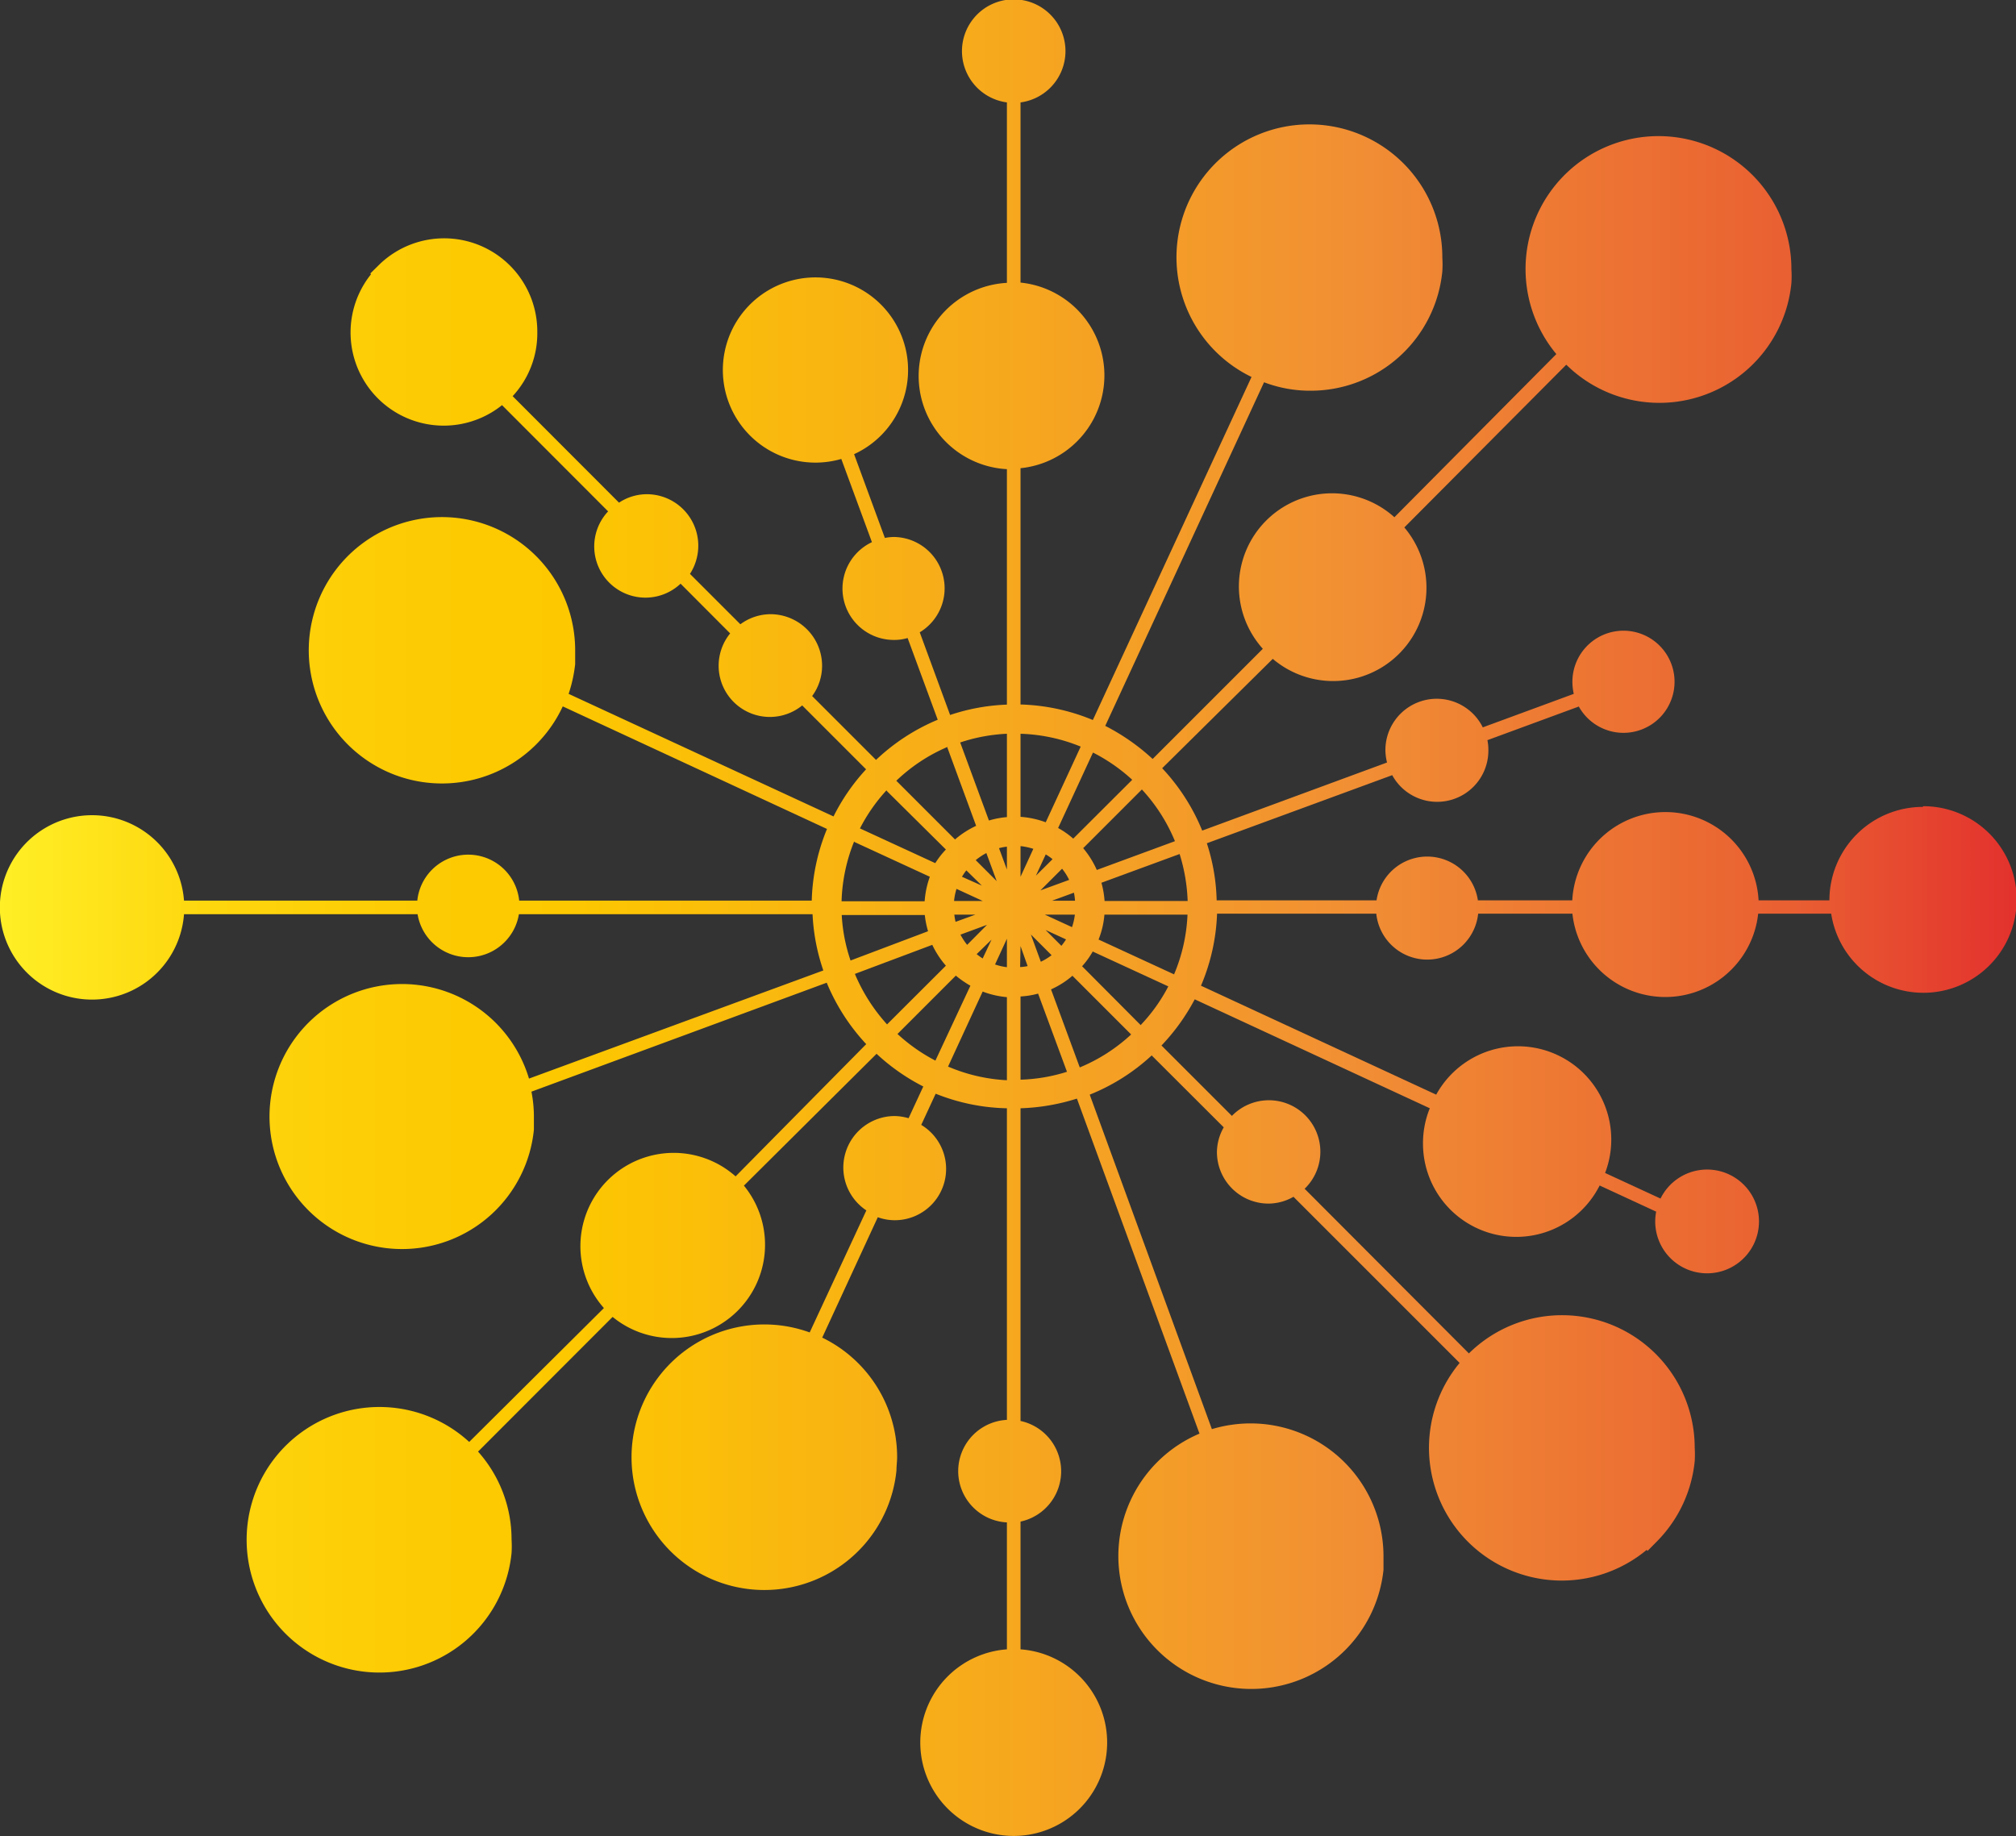 <svg id="Layer_1" data-name="Layer 1" xmlns="http://www.w3.org/2000/svg" xmlns:xlink="http://www.w3.org/1999/xlink" viewBox="0 0 148.02 134.82"><rect x="0" y="0" width="148.02" height="134.82" fill="#333333" stroke="none"/><defs><style>.cls-1{fill:url(#Orange_Yellow);}</style><linearGradient id="Orange_Yellow" x1="1.55" y1="74.03" x2="149.58" y2="74.03" gradientUnits="userSpaceOnUse"><stop offset="0" stop-color="#ffef26"/><stop offset="0.02" stop-color="#ffea21"/><stop offset="0.1" stop-color="#fed70f"/><stop offset="0.19" stop-color="#fdcc04"/><stop offset="0.28" stop-color="#fdc800"/><stop offset="0.67" stop-color="#f18f34"/><stop offset="0.89" stop-color="#e95f32"/><stop offset="1" stop-color="#e3312d"/></linearGradient></defs><title>svglogo</title><path class="cls-1" d="M142.72,65.87a6.86,6.86,0,0,0-6.85,6.86v0h-5.2a6.85,6.85,0,0,0-13.68,0h-6.93a3.76,3.76,0,0,0-7.44,0H90.88a14.55,14.55,0,0,0-.72-4.19l13.61-5a3.76,3.76,0,0,0,7.06-1.83,3.57,3.57,0,0,0-.07-.74l6.71-2.47a3.75,3.75,0,1,0-.47-1.79,4,4,0,0,0,.1.86l-6.68,2.46a3.77,3.77,0,0,0-7.15,1.68,3.83,3.83,0,0,0,.12.9l-13.57,5a14.9,14.9,0,0,0-2.94-4.58L95,55a6.85,6.85,0,0,0,9.66-9.65L116.55,33.4a9.74,9.74,0,0,0,16.53-6,7.94,7.94,0,0,0,0-1,9.76,9.76,0,1,0-17.26,6.22L103.93,44.6a6.84,6.84,0,0,0-9.66,9.66l-8.09,8.09a15.64,15.64,0,0,0-3.48-2.43L94.36,34.69a9.49,9.49,0,0,0,3.39.62,9.71,9.71,0,0,0,9.7-8.77,7.94,7.94,0,0,0,0-1A9.76,9.76,0,1,0,93.44,34.3L81.79,59.49a14.88,14.88,0,0,0-5.31-1.14V41a6.85,6.85,0,0,0,0-13.63V14.14a3.8,3.8,0,1,0-1,0V27.39a6.85,6.85,0,0,0,0,13.68V58.36a14.79,14.79,0,0,0-4.17.76l-2.23-6.07a3.77,3.77,0,0,0-1.89-7,3.71,3.71,0,0,0-.67.07l-2.26-6.15a6.8,6.8,0,1,0-.94.35l2.25,6.11a3.77,3.77,0,0,0,1.62,7.18,3.45,3.45,0,0,0,1-.14l2.21,6a14.89,14.89,0,0,0-4.53,2.95l-4.69-4.69a3.74,3.74,0,0,0,.73-2.22,3.79,3.79,0,0,0-3.78-3.79,3.75,3.75,0,0,0-2.22.74l-3.7-3.7a3.83,3.83,0,0,0,.61-2.06A3.78,3.78,0,0,0,49,42.91a3.7,3.7,0,0,0-2,.62l-7.81-7.82A6.78,6.78,0,0,0,41,31a6.84,6.84,0,0,0-11.55-5l0,0-.71.7.05.06a6.84,6.84,0,0,0,9.62,9.61l7.79,7.8a3.76,3.76,0,0,0,5.32,5.31l3.64,3.65a3.76,3.76,0,0,0,5.29,5.29l4.69,4.69a14.82,14.82,0,0,0-2.39,3.46l-19.45-9a10.45,10.45,0,0,0,.48-2.18c0-.32,0-.65,0-1a9.78,9.78,0,1,0-.91,4.1l19.4,9a14.81,14.81,0,0,0-1.12,5.26H39.67a3.76,3.76,0,0,0-7.48,0H15.06a6.77,6.77,0,1,0,0,1H32.21a3.77,3.77,0,0,0,7.44,0H61.21A14.78,14.78,0,0,0,62,77.88L40.39,85.82a9.73,9.73,0,1,0,.36,3.75c0-.32,0-.65,0-1a9.53,9.53,0,0,0-.18-1.79l21.68-8a15,15,0,0,0,2.9,4.51L55.56,93a6.85,6.85,0,0,0-9.67,9.67L36,112.5a9.75,9.75,0,1,0,3.11,8.16,8.21,8.21,0,0,0,0-1,9.68,9.68,0,0,0-2.46-6.45l9.88-9.89a6.85,6.85,0,0,0,9.64-9.64L65.91,84a15,15,0,0,0,3.43,2.4l-1.08,2.33a3.89,3.89,0,0,0-1-.16,3.78,3.78,0,0,0-2.1,6.93L61,104.46a9.75,9.75,0,1,0,6.37,10.14c0-.33.05-.66.05-1a9.76,9.76,0,0,0-5.5-8.76L66,96a3.64,3.64,0,0,0,1.19.22,3.77,3.77,0,0,0,2-7l1.06-2.29A14.77,14.77,0,0,0,75.48,88v22.88a3.77,3.77,0,0,0,0,7.53v9.32a6.86,6.86,0,1,0,1,0v-9.38a3.78,3.78,0,0,0,0-7.39V88a15.28,15.28,0,0,0,4.14-.71l9,24.6a9.76,9.76,0,1,0,13.51,10c0-.32,0-.65,0-1a9.76,9.76,0,0,0-9.75-9.75,9.92,9.92,0,0,0-2.85.42L81.56,87a14.78,14.78,0,0,0,4.55-2.88l5.29,5.28a3.73,3.73,0,0,0-.5,1.84A3.79,3.79,0,0,0,94.68,95a3.73,3.73,0,0,0,1.84-.5l12.2,12.2a9.75,9.75,0,0,0,13.73,13.73l.07.07.7-.71,0,0a9.74,9.74,0,0,0,2.76-5.87,8.1,8.1,0,0,0,0-1A9.74,9.74,0,0,0,109.4,106L97.34,93.91A3.78,3.78,0,1,0,92,88.56l-5.17-5.17A15.21,15.21,0,0,0,89.27,80l17.26,8a6.78,6.78,0,0,0-.5,2.55A6.85,6.85,0,0,0,119,93.67l4.15,1.92a3.84,3.84,0,0,0-.07.69,3.81,3.81,0,1,0,.39-1.65l-4.07-1.88A6.85,6.85,0,0,0,107,87l-17.27-8a14.85,14.85,0,0,0,1.18-5.29H102.6a3.76,3.76,0,0,0,7.48,0H117a6.86,6.86,0,0,0,13.64,0H136a6.85,6.85,0,1,0,6.77-7.89ZM80.4,72.17a3.81,3.81,0,0,1,.08.59H78.79ZM77.94,72l1.59-1.59a4.07,4.07,0,0,1,.52.82Zm-.33-1.08.72-1.56a3.45,3.45,0,0,1,.5.35ZM76.48,71V68.75a4.75,4.75,0,0,1,.94.2Zm-1-.53-.58-1.57a3.71,3.71,0,0,1,.58-.11Zm-.75.85-1.54-1.54a4.6,4.6,0,0,1,.78-.52Zm-1.09.33L72.18,71a4.87,4.87,0,0,1,.32-.47Zm.07,1.13H71.6a4.26,4.26,0,0,1,.18-.89Zm-.54,1-1.46.53a4.51,4.51,0,0,1-.09-.53Zm.85.75L72.56,76a4.6,4.6,0,0,1-.49-.75Zm.33,1.09L73.7,77a4.48,4.48,0,0,1-.44-.32Zm1.13-.07v2.09a4.23,4.23,0,0,1-.87-.2Zm1,.54L77,77.56a3.31,3.31,0,0,1-.55.07Zm.76-.85,1.52,1.52a4.27,4.27,0,0,1-.79.48Zm1.08-.33,1.5.69a4,4,0,0,1-.34.47Zm-.06-1.13h2.21a4.57,4.57,0,0,1-.21.92Zm10.49-1h-6.1a6.59,6.59,0,0,0-.23-1.34l5.74-2.11A13.05,13.05,0,0,1,88.75,72.76Zm-.94-4.39-5.73,2.11a6.69,6.69,0,0,0-1-1.6l4.31-4.31A12.67,12.67,0,0,1,87.81,68.37Zm-3.14-4.5-4.32,4.31a6.16,6.16,0,0,0-1.11-.78l2.56-5.54A12.77,12.77,0,0,1,84.67,63.87Zm-3.78-2.43L78.33,67a6.63,6.63,0,0,0-1.85-.4v-6.1A12.65,12.65,0,0,1,80.89,61.44Zm-5.41-.94v6.1a6.42,6.42,0,0,0-1.32.25l-2.11-5.73A12.6,12.6,0,0,1,75.48,60.5Zm-4.37,1,2.11,5.74a6.75,6.75,0,0,0-1.55,1l-4.31-4.31A12.56,12.56,0,0,1,71.11,61.47Zm-4.46,3.17L71,69A6.21,6.21,0,0,0,70.22,70l-5.53-2.55A12.77,12.77,0,0,1,66.65,64.64Zm-2.38,3.75L69.82,71a6.71,6.71,0,0,0-.38,1.8h-6.1A12.73,12.73,0,0,1,64.27,68.39Zm-.92,5.37h6.1A6.73,6.73,0,0,0,69.69,75L64,77.15A12.31,12.31,0,0,1,63.35,73.76Zm.95,4.33L70,76a6.68,6.68,0,0,0,1,1.53l-4.32,4.31A13,13,0,0,1,64.3,78.09Zm3.12,4.43,4.31-4.31A7.33,7.33,0,0,0,72.8,79L70.23,84.5A12.84,12.84,0,0,1,67.42,82.52Zm3.72,2.41,2.56-5.55a6.6,6.6,0,0,0,1.78.41v6.1A12.54,12.54,0,0,1,71.14,84.93Zm5.34,1V79.79a6,6,0,0,0,1.29-.21l2.12,5.74A12.43,12.43,0,0,1,76.48,85.9ZM80.83,85l-2.11-5.73a6.37,6.37,0,0,0,1.57-1l4.31,4.31A12.61,12.61,0,0,1,80.83,85Zm4.48-3.1L81,77.57a5.94,5.94,0,0,0,.78-1.08l5.55,2.56A12.35,12.35,0,0,1,85.31,81.88Zm2.45-3.73-5.55-2.56a6.27,6.27,0,0,0,.43-1.83h6.1A12.61,12.61,0,0,1,87.76,78.15Z" transform="translate(-1.55 -6.62)"/></svg>